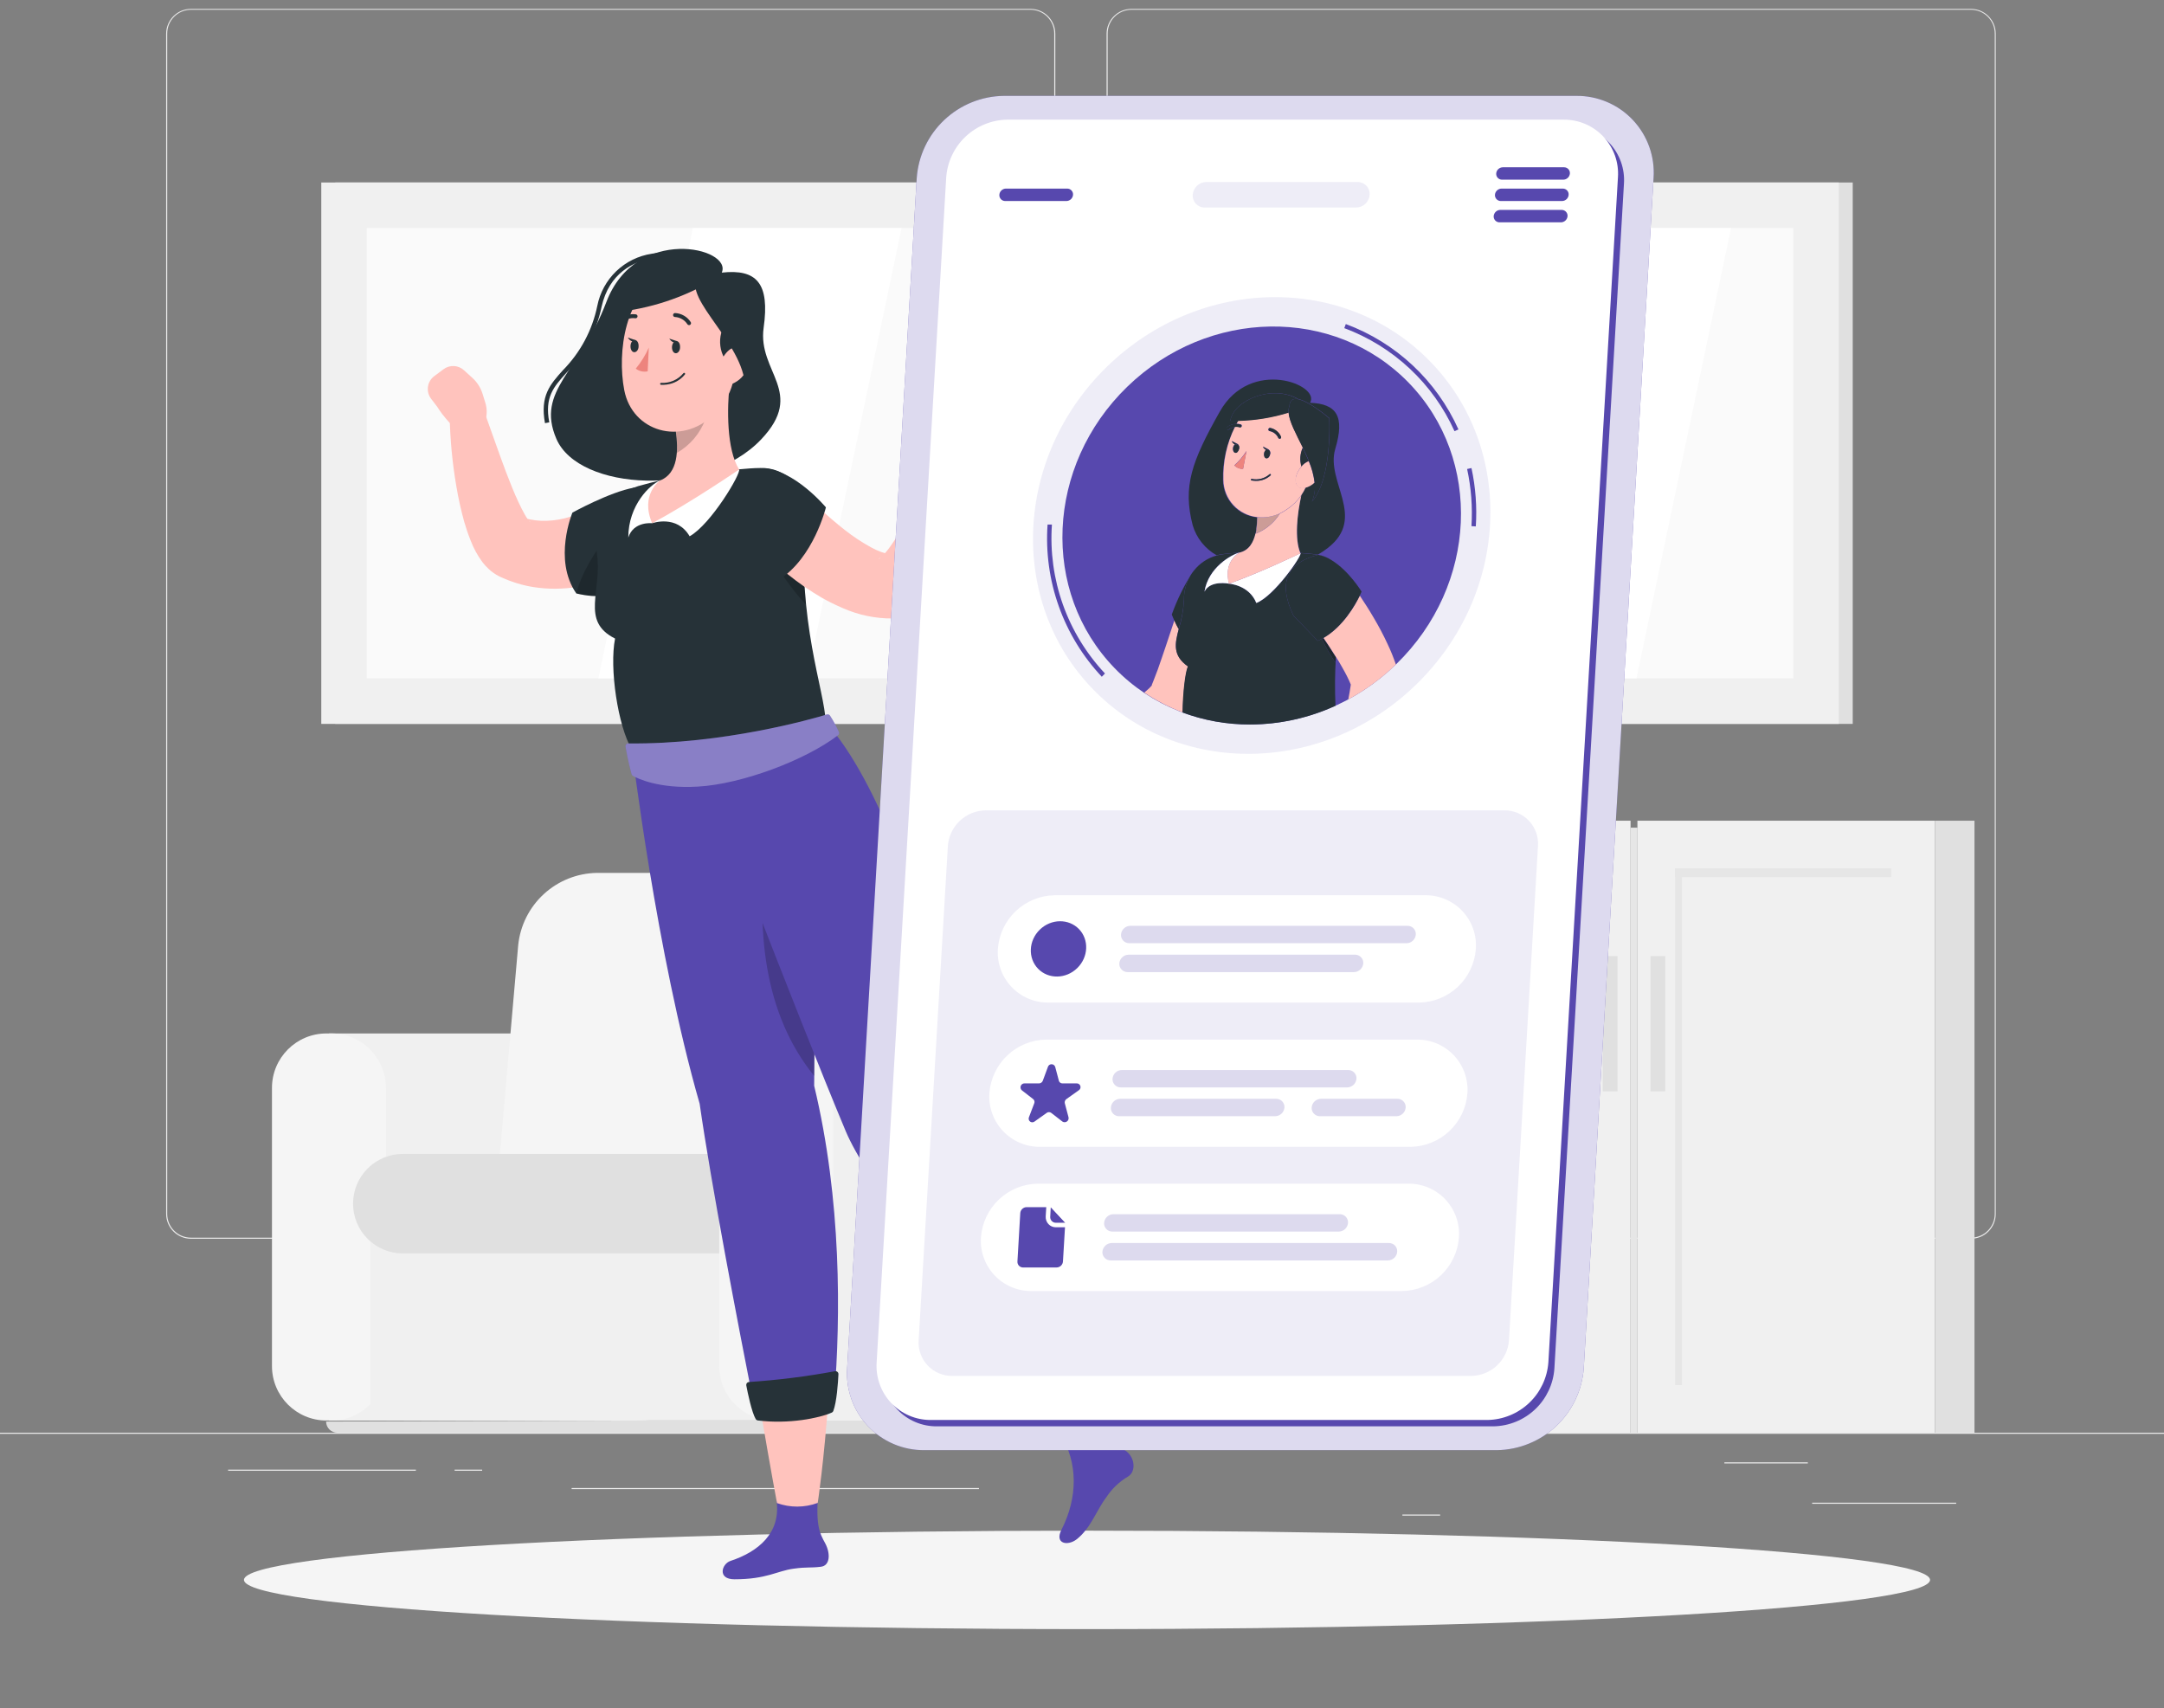 <svg width="280" height="221" viewBox="0 0 280 221" fill="none" xmlns="http://www.w3.org/2000/svg">
<rect x="0" y="0" width="280" height="221" fill="#808080" stroke="none"/>
<g clip-path="url(#clip0_1298_1013)">
<path d="M281.296 185.361H0V185.502H281.296V185.361Z" fill="#EBEBEB"/>
<path d="M253.11 194.414H234.477V194.555H253.11V194.414Z" fill="#EBEBEB"/>
<path d="M186.342 195.945H181.453V196.085H186.342V195.945Z" fill="#EBEBEB"/>
<path d="M233.915 189.193H223.119V189.334H233.915V189.193Z" fill="#EBEBEB"/>
<path d="M53.812 190.138H29.514V190.279H53.812V190.138Z" fill="#EBEBEB"/>
<path d="M62.386 190.138H58.825V190.279H62.386V190.138Z" fill="#EBEBEB"/>
<path d="M126.668 192.513H73.964V192.653H126.668V192.513Z" fill="#EBEBEB"/>
<path d="M133.334 160.267H24.703C23.852 160.266 23.037 159.927 22.436 159.324C21.834 158.722 21.497 157.906 21.497 157.055V4.335C21.504 3.489 21.845 2.68 22.445 2.083C23.046 1.487 23.857 1.152 24.703 1.15H133.334C134.186 1.15 135.004 1.489 135.606 2.091C136.208 2.694 136.547 3.511 136.547 4.363V157.055C136.547 157.907 136.208 158.724 135.606 159.326C135.004 159.929 134.186 160.267 133.334 160.267ZM24.703 1.263C23.89 1.264 23.11 1.589 22.535 2.165C21.96 2.741 21.637 3.521 21.637 4.335V157.055C21.637 157.868 21.96 158.649 22.535 159.225C23.11 159.801 23.89 160.125 24.703 160.127H133.334C134.149 160.125 134.929 159.801 135.505 159.225C136.081 158.649 136.405 157.869 136.406 157.055V4.335C136.405 3.521 136.081 2.74 135.505 2.164C134.929 1.589 134.149 1.264 133.334 1.263H24.703Z" fill="#EBEBEB"/>
<path d="M255.029 160.267H146.392C145.541 160.266 144.724 159.927 144.122 159.325C143.52 158.722 143.181 157.906 143.18 157.055V4.335C143.189 3.488 143.531 2.679 144.132 2.083C144.734 1.487 145.546 1.152 146.392 1.15H255.029C255.874 1.153 256.684 1.489 257.283 2.085C257.882 2.681 258.223 3.49 258.23 4.335V157.055C258.23 157.905 257.893 158.72 257.293 159.322C256.693 159.924 255.879 160.264 255.029 160.267ZM146.392 1.263C145.578 1.264 144.798 1.589 144.222 2.164C143.646 2.74 143.322 3.521 143.32 4.335V157.055C143.322 157.869 143.646 158.649 144.222 159.225C144.798 159.801 145.578 160.125 146.392 160.127H255.029C255.843 160.125 256.623 159.801 257.199 159.225C257.775 158.649 258.099 157.869 258.101 157.055V4.335C258.099 3.521 257.775 2.74 257.199 2.164C256.623 1.589 255.843 1.264 255.029 1.263H146.392Z" fill="#EBEBEB"/>
<path d="M42.566 133.705H82.622C83.547 133.705 84.463 133.887 85.318 134.241C86.172 134.595 86.949 135.114 87.603 135.768C88.257 136.422 88.776 137.199 89.13 138.053C89.484 138.908 89.666 139.824 89.666 140.749V176.758C89.666 178.627 88.924 180.418 87.603 181.74C86.282 183.061 84.49 183.803 82.622 183.803H42.566V133.727V133.705Z" fill="#F0F0F0"/>
<path d="M42.898 133.705H42.234C38.344 133.705 35.19 136.858 35.19 140.749V176.736C35.19 180.626 38.344 183.78 42.234 183.78H42.898C46.788 183.78 49.941 180.626 49.941 176.736V140.749C49.941 136.858 46.788 133.705 42.898 133.705Z" fill="#F5F5F5"/>
<path d="M47.927 183.78H100.209V152.176H47.927L47.927 183.78Z" fill="#F0F0F0"/>
<path d="M43.635 185.361H137.863C138.246 185.36 138.612 185.207 138.882 184.936C139.152 184.665 139.304 184.298 139.304 183.915V183.78H82.645L42.194 183.915C42.194 184.298 42.346 184.665 42.616 184.936C42.886 185.207 43.252 185.36 43.635 185.361Z" fill="#E0E0E0"/>
<path d="M84.906 112.932H133.548C134.806 112.908 136.055 113.153 137.211 113.65C138.367 114.148 139.404 114.886 140.252 115.815C141.1 116.745 141.74 117.845 142.13 119.042C142.519 120.239 142.649 121.505 142.51 122.756L139.304 159.328H71.016L74.217 122.756C74.489 120.094 75.727 117.624 77.697 115.814C79.667 114.004 82.232 112.978 84.906 112.932Z" fill="#E0E0E0"/>
<path d="M77.221 112.932H126.814C128.011 112.912 129.198 113.147 130.297 113.621C131.396 114.095 132.382 114.798 133.188 115.683C133.995 116.567 134.604 117.613 134.976 118.751C135.347 119.889 135.472 121.093 135.343 122.283L132.097 159.322H63.804L67.05 122.283C67.308 119.75 68.486 117.399 70.36 115.676C72.235 113.953 74.676 112.976 77.221 112.932Z" fill="#F5F5F5"/>
<path d="M52.119 149.29H93.531C94.707 149.29 95.834 149.757 96.666 150.589C97.497 151.42 97.964 152.548 97.964 153.724V157.724C97.965 158.307 97.851 158.884 97.628 159.423C97.406 159.961 97.079 160.451 96.668 160.863C96.256 161.275 95.767 161.602 95.229 161.825C94.691 162.049 94.114 162.163 93.531 162.163H52.119C50.412 162.163 48.775 161.485 47.568 160.278C46.361 159.071 45.682 157.434 45.682 155.727C45.682 154.02 46.361 152.382 47.568 151.175C48.775 149.968 50.412 149.29 52.119 149.29Z" fill="#E0E0E0"/>
<path d="M100.44 133.705H140.496C142.364 133.705 144.156 134.447 145.477 135.768C146.798 137.089 147.54 138.881 147.54 140.749V176.758C147.54 178.627 146.798 180.418 145.477 181.74C144.156 183.061 142.364 183.803 140.496 183.803H100.44V133.727V133.705Z" fill="#F0F0F0"/>
<path d="M100.772 133.705H100.108C96.218 133.705 93.064 136.858 93.064 140.749V176.736C93.064 180.626 96.218 183.78 100.108 183.78H100.772C104.662 183.78 107.815 180.626 107.815 176.736V140.749C107.815 136.858 104.662 133.705 100.772 133.705Z" fill="#F5F5F5"/>
<path d="M210.978 106.18H172.468V185.361H210.978V106.18Z" fill="#F0F0F0"/>
<path d="M178.229 179.195V112.346H177.34V179.195H178.229Z" fill="#E6E6E6"/>
<path d="M205.301 112.346H177.34V113.472H205.301V112.346Z" fill="#E6E6E6"/>
<path d="M250.376 106.18H211.867V185.361H250.376V106.18Z" fill="#F0F0F0"/>
<path d="M250.382 185.361H255.479V106.18H250.382V185.361Z" fill="#E0E0E0"/>
<path d="M217.628 179.195V112.346H216.739V179.195H217.628Z" fill="#E6E6E6"/>
<path d="M211.872 185.361V107.08H210.983V185.361H211.872Z" fill="#E6E6E6"/>
<path d="M244.7 112.346H216.739V113.472H244.7V112.346Z" fill="#E6E6E6"/>
<path d="M209.29 123.695H207.377V141.193H209.29V123.695Z" fill="#E0E0E0"/>
<path d="M215.467 123.695H213.555V141.193H215.467V123.695Z" fill="#E0E0E0"/>
<path d="M239.726 23.611H43.37V93.655H239.726V23.611Z" fill="#E0E0E0"/>
<path d="M237.926 23.611H41.57V93.655H237.926V23.611Z" fill="#F0F0F0"/>
<path d="M232.036 87.764V29.502L47.46 29.502V87.764L232.036 87.764Z" fill="#FAFAFA"/>
<path d="M77.424 87.764L89.655 29.502H116.654L104.423 87.764H77.424Z" fill="white"/>
<path d="M115.815 87.764L128.046 29.502H141.548L129.312 87.764H115.815Z" fill="white"/>
<path d="M198.246 87.764L210.477 29.502H223.979L211.743 87.764H198.246Z" fill="white"/>
<path d="M140.648 210.771C200.892 210.771 249.729 207.919 249.729 204.401C249.729 200.884 200.892 198.032 140.648 198.032C80.404 198.032 31.567 200.884 31.567 204.401C31.567 207.919 80.404 210.771 140.648 210.771Z" fill="#F5F5F5"/>
<path d="M93.39 35.269C94.808 32.023 82.251 29.08 78.454 39.084C75.01 48.16 69.294 50.478 71.984 56.763C74.892 63.565 91.348 64.381 98.493 56.841C104.288 50.725 97.998 48.148 98.808 42.398C99.618 36.648 97.919 34.774 93.39 35.269Z" fill="#263238"/>
<path d="M70.515 54.748C69.863 51.203 71.179 49.741 72.844 47.889C75.095 45.606 76.636 42.72 77.283 39.579C77.619 37.864 78.476 36.295 79.738 35.086C81 33.877 82.605 33.089 84.333 32.827C88.046 32.141 91.978 33.356 93.019 34.898C93.185 35.115 93.279 35.378 93.289 35.651C93.299 35.925 93.225 36.194 93.075 36.423L92.603 36.119C92.694 35.983 92.738 35.821 92.729 35.657C92.72 35.494 92.658 35.338 92.552 35.213C91.629 33.84 87.883 32.743 84.439 33.384C81.981 33.84 78.814 35.303 77.835 39.703C77.168 42.937 75.579 45.91 73.261 48.261C71.641 50.061 70.448 51.367 71.072 54.641L70.515 54.748Z" fill="#263238"/>
<path d="M62.78 52.053L62.431 50.928C62.19 50.163 61.754 49.475 61.165 48.93L60.04 47.906C59.684 47.577 59.224 47.383 58.74 47.357C58.256 47.332 57.779 47.476 57.39 47.766L56.186 48.666C55.966 48.831 55.781 49.037 55.641 49.274C55.502 49.51 55.41 49.772 55.373 50.044C55.335 50.316 55.352 50.593 55.422 50.859C55.492 51.125 55.614 51.374 55.781 51.592L56.557 52.605C56.557 52.605 58.38 55.688 61.019 56.757L61.626 56.239C62.208 55.731 62.627 55.064 62.832 54.319C63.037 53.575 63.019 52.787 62.78 52.053Z" fill="#FFC3BD"/>
<path d="M84.648 71.588L84.288 71.864L83.995 72.078L83.433 72.472C83.055 72.719 82.673 72.95 82.307 73.175C81.542 73.615 80.753 74.013 79.944 74.368C78.282 75.101 76.533 75.623 74.74 75.921C72.847 76.239 70.915 76.25 69.019 75.954C68.048 75.802 67.095 75.555 66.172 75.217C65.942 75.144 65.711 75.049 65.486 74.953L65.148 74.812L64.979 74.739L64.794 74.66L64.558 74.548C64.067 74.296 63.614 73.976 63.213 73.597C62.925 73.329 62.659 73.037 62.42 72.725C61.783 71.862 61.268 70.915 60.889 69.912C60.552 69.079 60.293 68.28 60.062 67.498C59.643 65.984 59.303 64.45 59.044 62.901C58.53 59.907 58.242 56.879 58.183 53.842C58.114 53.274 58.263 52.7 58.602 52.238C58.941 51.776 59.443 51.461 60.005 51.356C60.569 51.251 61.15 51.365 61.632 51.675C62.114 51.984 62.46 52.465 62.6 53.021V53.083C63.579 55.778 64.518 58.54 65.508 61.162C66.02 62.468 66.515 63.767 67.078 64.949C67.348 65.54 67.641 66.102 67.916 66.592C68.104 66.951 68.345 67.279 68.631 67.565C68.631 67.565 68.631 67.565 68.591 67.487C68.462 67.352 68.309 67.242 68.141 67.16L68.034 67.104C68.001 67.104 67.933 67.064 67.972 67.076H68.062L68.237 67.121C68.353 67.157 68.471 67.185 68.591 67.205C69.066 67.3 69.548 67.358 70.031 67.38C71.044 67.411 72.057 67.305 73.041 67.064C74.122 66.792 75.173 66.415 76.181 65.939C76.704 65.703 77.222 65.427 77.728 65.151C77.981 65.011 78.228 64.859 78.465 64.713L79.027 64.353L79.466 64.077C80.455 63.448 81.648 63.227 82.796 63.46C83.944 63.693 84.957 64.362 85.623 65.326C86.288 66.29 86.555 67.475 86.365 68.631C86.176 69.787 85.546 70.825 84.608 71.526L84.648 71.588Z" fill="#FFC3BD"/>
<path d="M94.516 201.948C98.077 200.772 101.075 198.364 100.473 194.139C100.209 192.327 106.021 191.618 106.021 191.618C105.362 197.374 106.082 198.37 106.774 199.669C107.466 200.969 107.427 202.561 106.212 202.702C104.772 202.877 104.451 202.702 102.662 202.955C100.569 203.231 99.213 204.323 95.033 204.323C92.777 204.323 93.39 202.319 94.516 201.948Z" fill="#5748AE"/>
<path d="M105.345 140.468C105.756 111.638 103.095 95.923 103.095 95.923L81.767 96.986C81.767 96.986 84.923 123.363 90.527 142.791C92.023 153.217 95.393 170.851 97.728 182.694C101.192 182.398 104.617 181.749 107.95 180.759C108.766 170.356 108.912 155.316 105.345 140.468Z" fill="#5748AE"/>
<path d="M105.807 194.442C105.807 194.442 106.639 188.996 107.202 180.759C104.372 181.744 101.435 182.394 98.454 182.694C99.669 189.885 100.535 194.465 100.535 194.465C102.24 195.078 104.107 195.07 105.807 194.442Z" fill="#FFC3BD"/>
<path d="M96.563 179.245C96.749 180.236 97.267 182.717 97.778 183.589C97.808 183.639 97.849 183.682 97.898 183.714C97.946 183.747 98.002 183.767 98.06 183.775C102.037 184.275 106.009 183.476 107.624 182.756C107.669 182.738 107.71 182.711 107.744 182.676C107.778 182.641 107.804 182.599 107.821 182.554C108.271 181.361 108.434 178.851 108.485 177.794C108.487 177.736 108.477 177.679 108.455 177.627C108.432 177.574 108.398 177.527 108.354 177.49C108.311 177.452 108.26 177.425 108.204 177.411C108.149 177.396 108.091 177.394 108.035 177.405C104.348 178.089 100.625 178.555 96.884 178.801C96.833 178.807 96.783 178.823 96.739 178.849C96.694 178.876 96.656 178.911 96.626 178.952C96.596 178.994 96.574 179.042 96.564 179.092C96.553 179.143 96.553 179.195 96.563 179.245Z" fill="#263238"/>
<path d="M82.049 63.087C78.887 63.649 74.065 66.322 74.065 66.322C74.065 66.322 71.528 72.398 74.566 76.776C77.559 77.485 79.067 76.905 79.067 76.905L82.049 63.087Z" fill="#263238"/>
<path opacity="0.2" d="M74.566 76.776C77.559 77.485 79.067 76.905 79.067 76.905L78.96 68.707C76.929 71.442 75.236 74.154 74.566 76.776Z" fill="black"/>
<path opacity="0.2" d="M105.233 123.459C102.848 117.624 100.282 112.819 99.298 108.43C97.61 120.364 98.938 131.341 105.357 139.207C105.43 133.401 105.368 128.146 105.233 123.459Z" fill="black"/>
<path d="M137.835 169.213L129.323 175.267C122.375 166.214 111.956 152.384 109.435 146.364C103.033 131.088 90.161 97.414 90.161 97.414L106.87 93.531C106.87 93.531 117.413 103.322 124.215 140.265C129.908 148.356 134.701 160.262 137.835 169.213Z" fill="#5748AE"/>
<path d="M137.346 197.908C139.467 193.762 139.495 189.193 137.205 185.592C136.221 184.05 141.222 181.006 141.222 181.006C142.988 186.526 144.429 186.847 145.655 187.702C146.882 188.557 147.005 190.397 145.97 191.021C144.841 191.686 143.878 192.6 143.157 193.694C141.875 195.382 141.154 197.7 139.315 199.146C138.139 200.063 136.412 199.726 137.346 197.908Z" fill="#5748AE"/>
<path d="M142.15 183.538C142.15 183.538 140.682 178.373 137.801 170.637C135.626 172.697 133.219 174.499 130.628 176.004C134.696 182.058 137.672 186.408 137.672 186.408C139.401 185.884 140.951 184.89 142.15 183.538Z" fill="#FFC3BD"/>
<path d="M127.483 173.641C128.046 174.463 129.554 176.516 130.381 177.096C130.429 177.13 130.485 177.153 130.543 177.163C130.602 177.172 130.662 177.169 130.718 177.152C134.544 175.971 137.835 173.602 139.039 172.268C139.073 172.233 139.098 172.19 139.114 172.143C139.13 172.097 139.135 172.047 139.129 171.998C139.05 170.732 138.161 168.375 137.773 167.39C137.752 167.338 137.719 167.291 137.678 167.253C137.636 167.215 137.586 167.187 137.532 167.171C137.478 167.155 137.422 167.151 137.366 167.16C137.31 167.169 137.257 167.19 137.211 167.222C134.141 169.364 130.947 171.323 127.647 173.09C127.597 173.112 127.552 173.145 127.516 173.186C127.48 173.227 127.453 173.275 127.437 173.328C127.422 173.38 127.418 173.436 127.426 173.49C127.434 173.544 127.454 173.596 127.483 173.641Z" fill="#263238"/>
<path d="M77.221 71.481C77.987 76.461 75.022 80.321 79.584 82.616C78.825 86.403 79.95 93.965 81.756 96.964C84.293 98.342 96.704 96.305 106.848 93.526C106.701 89.194 103.14 80.669 104.13 66.48C104.184 65.703 104.073 64.924 103.806 64.194C103.539 63.463 103.122 62.796 102.581 62.237C102.04 61.678 101.387 61.239 100.666 60.948C99.944 60.657 99.169 60.521 98.392 60.549C97.514 60.549 96.58 60.634 95.635 60.718C92.312 60.931 89.009 61.383 85.75 62.068C84.698 62.316 83.612 62.597 82.583 62.89C80.793 63.418 79.259 64.584 78.271 66.168C77.283 67.751 76.91 69.641 77.221 71.481Z" fill="#263238"/>
<path d="M84.389 67.695C84.389 67.695 87.568 66.536 89.233 69.383C92.006 67.824 95.905 61.236 95.629 60.735C90.988 62.012 84.389 67.695 84.389 67.695Z" fill="white"/>
<path d="M84.389 67.695C84.389 67.695 81.975 67.408 81.295 69.546C81.295 65.326 84.141 62.67 85.385 62.175C84.951 63.278 84.389 67.695 84.389 67.695Z" fill="white"/>
<path d="M94.414 49.566C94.06 52.858 94.004 58.147 95.635 60.74C95.635 60.74 89.447 64.977 84.383 67.695C82.791 64.009 85.379 62.175 85.379 62.175C87.793 61.252 87.77 58.163 87.444 55.8L94.414 49.566Z" fill="#FFC3BD"/>
<path opacity="0.2" d="M87.455 55.8L91.393 52.256C91.525 52.917 91.483 53.602 91.269 54.242C90.587 56.086 89.276 57.63 87.567 58.602C87.629 57.667 87.592 56.728 87.455 55.8Z" fill="black"/>
<path d="M95.686 43.45C95.123 48.795 95.039 51.063 92.282 53.707C88.13 57.685 81.812 55.862 80.772 50.472C79.832 45.617 80.862 37.694 86.082 35.765C91.303 33.835 96.203 38.111 95.686 43.45Z" fill="#FFC3BD"/>
<path d="M94.516 47.361C93.691 46.571 93.208 45.489 93.173 44.347C93.137 43.206 93.55 42.096 94.324 41.256C95.731 39.833 97.7 42.781 97.7 42.781L94.516 47.361Z" fill="#263238"/>
<path d="M87.995 44.93C87.995 45.369 87.731 45.712 87.432 45.701C87.134 45.69 86.932 45.324 86.949 44.891C86.966 44.458 87.213 44.109 87.511 44.12C87.809 44.131 88.012 44.474 87.995 44.93Z" fill="#263238"/>
<path d="M82.628 44.8C82.628 45.234 82.369 45.577 82.065 45.566C81.762 45.554 81.565 45.194 81.582 44.755C81.599 44.317 81.84 43.979 82.144 43.99C82.448 44.002 82.645 44.362 82.628 44.8Z" fill="#263238"/>
<path d="M82.268 44.019L81.233 43.675C81.233 43.675 81.739 44.514 82.268 44.019Z" fill="#263238"/>
<path d="M83.95 44.969C83.515 45.95 82.947 46.867 82.262 47.693C82.478 47.859 82.728 47.977 82.995 48.037C83.261 48.097 83.537 48.099 83.804 48.041L83.95 44.969Z" fill="#ED847E"/>
<path d="M86.274 49.752C86.03 49.786 85.783 49.798 85.537 49.786C85.503 49.784 85.472 49.77 85.449 49.746C85.426 49.722 85.413 49.69 85.413 49.656C85.414 49.639 85.418 49.623 85.425 49.607C85.432 49.592 85.442 49.578 85.455 49.566C85.467 49.555 85.482 49.546 85.498 49.54C85.514 49.534 85.531 49.532 85.548 49.532C86.09 49.565 86.631 49.47 87.13 49.255C87.628 49.04 88.069 48.711 88.417 48.295C88.426 48.281 88.438 48.269 88.452 48.26C88.465 48.25 88.481 48.244 88.497 48.241C88.513 48.238 88.53 48.238 88.546 48.241C88.562 48.245 88.578 48.251 88.591 48.261C88.606 48.27 88.618 48.283 88.627 48.297C88.636 48.311 88.643 48.327 88.646 48.344C88.649 48.361 88.649 48.378 88.645 48.394C88.642 48.411 88.635 48.427 88.625 48.441C88.042 49.167 87.198 49.638 86.274 49.752Z" fill="#263238"/>
<path d="M96.575 47.929C96.366 48.371 96.065 48.763 95.693 49.08C95.32 49.396 94.884 49.629 94.414 49.763C93.216 50.062 92.659 48.745 93.03 47.428C93.362 46.241 94.392 44.66 95.573 44.947C96.755 45.234 97.154 46.776 96.575 47.929Z" fill="#FFC3BD"/>
<path d="M92.918 35.849C89.13 38.212 84.878 39.73 80.451 40.3C80.451 36.457 87.967 32.141 92.918 35.849Z" fill="#263238"/>
<path d="M90.015 36.316C89.143 39.692 97.891 45.881 96.203 51.834C99.061 47.383 97.002 37.368 97.002 37.368C97.002 37.368 89.632 32.704 90.015 36.316Z" fill="#263238"/>
<path d="M89.115 42.06C89.081 42.056 89.048 42.044 89.019 42.025C88.99 42.007 88.965 41.982 88.946 41.954C88.772 41.682 88.537 41.456 88.259 41.293C87.982 41.129 87.67 41.034 87.348 41.014C87.315 41.016 87.281 41.01 87.25 40.998C87.219 40.987 87.19 40.969 87.166 40.946C87.142 40.922 87.122 40.895 87.109 40.864C87.096 40.833 87.089 40.8 87.089 40.766C87.088 40.732 87.093 40.698 87.105 40.666C87.117 40.634 87.136 40.605 87.159 40.58C87.183 40.555 87.212 40.536 87.243 40.522C87.274 40.509 87.308 40.502 87.343 40.502C87.749 40.52 88.145 40.635 88.497 40.837C88.85 41.04 89.148 41.324 89.368 41.667C89.387 41.694 89.4 41.725 89.407 41.758C89.414 41.791 89.415 41.825 89.408 41.858C89.402 41.891 89.389 41.922 89.371 41.95C89.352 41.978 89.328 42.002 89.3 42.021C89.273 42.04 89.243 42.053 89.211 42.059C89.18 42.066 89.147 42.066 89.115 42.06Z" fill="#263238"/>
<path d="M80.254 41.875C80.188 41.87 80.126 41.842 80.079 41.796C80.056 41.773 80.037 41.745 80.024 41.714C80.011 41.683 80.004 41.65 80.004 41.616C80.004 41.583 80.011 41.549 80.024 41.519C80.037 41.488 80.056 41.46 80.079 41.436C80.36 41.141 80.707 40.918 81.092 40.785C81.477 40.651 81.888 40.612 82.29 40.671C82.356 40.686 82.414 40.726 82.451 40.783C82.488 40.839 82.501 40.908 82.487 40.975C82.481 41.008 82.468 41.039 82.448 41.067C82.43 41.095 82.405 41.119 82.377 41.137C82.349 41.155 82.317 41.168 82.284 41.174C82.251 41.18 82.216 41.179 82.183 41.172C81.864 41.131 81.54 41.166 81.237 41.275C80.933 41.383 80.66 41.562 80.439 41.796C80.39 41.846 80.324 41.874 80.254 41.875Z" fill="#263238"/>
<path d="M87.635 44.148L86.6 43.81C86.6 43.81 87.101 44.649 87.635 44.148Z" fill="#263238"/>
<path opacity="0.2" d="M103.995 69.231C103.894 72.235 103.994 75.242 104.293 78.233C101.48 75.262 97.947 69.653 97.717 66.84L103.995 69.231Z" fill="black"/>
<path d="M122.364 58.664L122.977 55.091L128.53 57.235C128.53 57.235 127.242 60.56 124.873 62.029L124.215 61.612C123.699 61.298 123.263 60.868 122.942 60.357C122.62 59.845 122.423 59.266 122.364 58.664Z" fill="#FFC3BD"/>
<path d="M126.443 53.1L128.271 54.096C128.67 54.312 128.968 54.678 129.099 55.114C129.229 55.549 129.183 56.018 128.969 56.419L128.535 57.235L122.983 55.092L124.305 53.51C124.56 53.207 124.912 53.001 125.301 52.926C125.69 52.851 126.093 52.912 126.443 53.1Z" fill="#FFC3BD"/>
<path d="M103.005 62.743L103.714 63.475L104.485 64.257C105.008 64.769 105.531 65.292 106.071 65.787C107.14 66.794 108.243 67.728 109.351 68.601C110.397 69.42 111.507 70.154 112.67 70.795C113.56 71.296 114.529 71.642 115.534 71.819L114.021 72.1C113.649 72.28 113.672 72.359 113.751 72.297C113.902 72.195 114.042 72.076 114.167 71.943C114.579 71.514 114.955 71.053 115.292 70.564C116.057 69.478 116.834 68.246 117.542 66.969C118.251 65.692 119.005 64.381 119.731 63.03L121.897 59.024V58.991C122.151 58.513 122.566 58.142 123.069 57.943C123.572 57.743 124.129 57.729 124.641 57.903C125.153 58.077 125.586 58.427 125.864 58.891C126.141 59.355 126.245 59.903 126.156 60.437C125.897 62.057 125.543 63.587 125.149 65.146C124.755 66.704 124.333 68.246 123.77 69.793C123.219 71.389 122.565 72.947 121.813 74.458C121.376 75.308 120.882 76.128 120.333 76.911C119.987 77.394 119.599 77.846 119.174 78.261C118.545 78.889 117.802 79.391 116.985 79.741C116.585 79.912 116.155 80.005 115.72 80.017H115.472C113.249 80.03 111.049 79.567 109.019 78.661C108.123 78.278 107.248 77.848 106.397 77.372C105.584 76.892 104.798 76.395 104.04 75.881C102.568 74.85 101.166 73.722 99.843 72.505C99.196 71.909 98.555 71.307 97.942 70.671C97.638 70.356 97.329 70.041 97.03 69.709C96.732 69.377 96.468 69.073 96.102 68.651C95.293 67.756 94.873 66.576 94.935 65.371C94.996 64.166 95.533 63.035 96.428 62.226C97.324 61.417 98.503 60.997 99.708 61.058C100.913 61.119 102.044 61.657 102.853 62.552L103.005 62.743Z" fill="#FFC3BD"/>
<path d="M98.639 60.577C102.763 60.701 106.864 65.641 106.864 65.641C106.864 65.641 105.278 72.196 100.76 75.02C98.217 73.04 96.063 71.453 96.063 71.453C92.468 66.181 93.666 62.681 98.639 60.577Z" fill="#263238"/>
<path d="M80.935 96.598C81.238 98.359 81.604 99.743 81.722 100.165C81.734 100.21 81.754 100.252 81.782 100.289C81.81 100.326 81.845 100.356 81.885 100.379C82.487 100.711 85.233 102.067 90.274 101.769C95.9 101.465 104.153 98.393 108.434 95.124C108.497 95.076 108.541 95.008 108.562 94.932C108.582 94.856 108.577 94.775 108.547 94.702C108.216 93.969 107.83 93.261 107.393 92.586C107.351 92.522 107.288 92.472 107.215 92.446C107.142 92.42 107.063 92.418 106.988 92.44C105.143 93.003 93.525 96.328 81.289 96.182C81.237 96.182 81.186 96.193 81.139 96.215C81.092 96.237 81.05 96.269 81.016 96.308C80.982 96.348 80.958 96.394 80.944 96.444C80.93 96.494 80.927 96.547 80.935 96.598Z" fill="#5748AE"/>
<path opacity="0.3" d="M80.935 96.598C81.238 98.359 81.604 99.743 81.722 100.165C81.734 100.21 81.754 100.252 81.782 100.289C81.81 100.326 81.845 100.356 81.885 100.379C82.487 100.711 85.233 102.067 90.274 101.769C95.9 101.465 104.153 98.393 108.434 95.124C108.497 95.076 108.541 95.008 108.562 94.932C108.582 94.856 108.577 94.775 108.547 94.702C108.216 93.969 107.83 93.261 107.393 92.586C107.351 92.522 107.288 92.472 107.215 92.446C107.142 92.42 107.063 92.418 106.988 92.44C105.143 93.003 93.525 96.328 81.289 96.182C81.237 96.182 81.186 96.193 81.139 96.215C81.092 96.237 81.05 96.269 81.016 96.308C80.982 96.348 80.958 96.394 80.944 96.444C80.93 96.494 80.927 96.547 80.935 96.598Z" fill="white"/>
<path d="M193.684 187.618H119.613C118.243 187.63 116.885 187.359 115.625 186.822C114.365 186.284 113.229 185.491 112.29 184.494C111.351 183.496 110.629 182.315 110.169 181.024C109.708 179.734 109.52 178.362 109.615 176.995L118.617 23.026C118.822 20.168 120.092 17.491 122.175 15.525C124.259 13.558 127.004 12.444 129.869 12.403H203.957C205.327 12.391 206.684 12.662 207.945 13.2C209.205 13.737 210.34 14.53 211.279 15.527C212.218 16.525 212.94 17.707 213.401 18.997C213.861 20.288 214.049 21.659 213.954 23.026L204.924 176.995C204.719 179.851 203.451 182.526 201.37 184.493C199.289 186.459 196.546 187.574 193.684 187.618Z" fill="#5748AE"/>
<path opacity="0.8" d="M193.684 187.618H119.613C118.243 187.63 116.885 187.359 115.625 186.822C114.365 186.284 113.229 185.491 112.29 184.494C111.351 183.496 110.629 182.315 110.169 181.024C109.708 179.734 109.52 178.362 109.615 176.995L118.617 23.026C118.822 20.168 120.092 17.491 122.175 15.525C124.259 13.558 127.004 12.444 129.869 12.403H203.957C205.327 12.391 206.684 12.662 207.945 13.2C209.205 13.737 210.34 14.53 211.279 15.527C212.218 16.525 212.94 17.707 213.401 18.997C213.861 20.288 214.049 21.659 213.954 23.026L204.924 176.995C204.719 179.851 203.451 182.526 201.37 184.493C199.289 186.459 196.546 187.574 193.684 187.618Z" fill="white"/>
<path d="M193.245 184.534H121.233C120.271 184.544 119.316 184.354 118.431 183.976C117.545 183.599 116.747 183.042 116.087 182.341C115.427 181.641 114.92 180.811 114.596 179.904C114.272 178.998 114.139 178.034 114.206 177.074L123.208 23.774C123.352 21.771 124.24 19.895 125.698 18.513C127.155 17.132 129.076 16.345 131.084 16.308H203.096C204.059 16.3 205.013 16.49 205.898 16.868C206.784 17.246 207.582 17.803 208.242 18.505C208.902 19.206 209.409 20.036 209.733 20.943C210.057 21.85 210.189 22.814 210.123 23.774L201.121 177.074C200.977 179.076 200.089 180.952 198.631 182.333C197.173 183.713 195.252 184.499 193.245 184.534Z" fill="#5748AE"/>
<path d="M192.469 183.713H120.457C119.494 183.722 118.54 183.531 117.654 183.153C116.769 182.775 115.971 182.218 115.311 181.516C114.651 180.815 114.143 179.985 113.819 179.078C113.496 178.171 113.363 177.207 113.43 176.247L122.431 22.948C122.576 20.945 123.464 19.068 124.921 17.686C126.379 16.305 128.3 15.518 130.308 15.481H202.32C203.282 15.473 204.237 15.663 205.122 16.041C206.008 16.419 206.805 16.977 207.465 17.678C208.125 18.379 208.633 19.209 208.957 20.116C209.28 21.023 209.413 21.987 209.346 22.948L200.345 176.247C200.201 178.25 199.312 180.126 197.855 181.508C196.398 182.89 194.476 183.676 192.469 183.713Z" fill="white"/>
<path opacity="0.1" d="M190.364 178.013H123.208C122.613 178.019 122.023 177.901 121.476 177.667C120.929 177.434 120.435 177.089 120.028 176.656C119.62 176.223 119.306 175.71 119.106 175.15C118.906 174.589 118.823 173.993 118.865 173.4L122.645 109.455C122.734 108.214 123.285 107.051 124.189 106.197C125.093 105.343 126.285 104.859 127.528 104.841H194.657C195.252 104.836 195.842 104.954 196.389 105.187C196.936 105.421 197.429 105.765 197.837 106.198C198.245 106.631 198.559 107.144 198.759 107.705C198.959 108.265 199.041 108.861 199 109.455L195.248 173.4C195.159 174.64 194.608 175.803 193.704 176.657C192.8 177.511 191.608 177.995 190.364 178.013Z" fill="#5748AE"/>
<path opacity="0.1" d="M175.45 26.852H155.878C155.665 26.854 155.454 26.812 155.258 26.729C155.063 26.646 154.886 26.523 154.74 26.368C154.595 26.213 154.482 26.03 154.411 25.829C154.339 25.629 154.31 25.416 154.325 25.204C154.356 24.759 154.553 24.342 154.877 24.035C155.201 23.729 155.628 23.555 156.074 23.549H175.641C175.856 23.544 176.07 23.584 176.269 23.666C176.468 23.749 176.647 23.872 176.796 24.027C176.944 24.183 177.058 24.369 177.131 24.571C177.203 24.774 177.232 24.989 177.217 25.204C177.185 25.651 176.986 26.07 176.658 26.376C176.33 26.682 175.898 26.852 175.45 26.852Z" fill="#5748AE"/>
<path opacity="0.1" d="M183.237 88.568C195.289 76.863 196.112 58.159 185.075 46.792C174.037 35.425 155.319 35.7 143.267 47.405C131.214 59.11 130.392 77.814 141.429 89.181C152.466 100.548 171.184 100.274 183.237 88.568Z" fill="#5748AE"/>
<path d="M142.561 87.556C140.098 84.934 138.204 81.831 136.997 78.443C135.79 75.054 135.295 71.452 135.545 67.864H136.108C135.864 71.375 136.348 74.899 137.529 78.215C138.71 81.531 140.563 84.567 142.972 87.134L142.561 87.556Z" fill="#5748AE"/>
<path d="M190.955 68.106L190.393 68.072C190.546 65.593 190.357 63.105 189.83 60.679L190.393 60.555C190.931 63.033 191.12 65.575 190.955 68.106Z" fill="#5748AE"/>
<path d="M188.198 55.784C186.822 52.728 184.852 49.977 182.404 47.689C179.956 45.401 177.078 43.622 173.937 42.454L174.134 41.925C177.346 43.117 180.29 44.936 182.793 47.276C185.295 49.617 187.307 52.432 188.71 55.559L188.198 55.784Z" fill="#5748AE"/>
<path d="M180.666 85.92C191.169 75.72 191.887 59.421 182.269 49.517C172.652 39.612 156.341 39.852 145.838 50.053C135.335 60.253 134.617 76.552 144.234 86.457C153.851 96.361 170.162 96.121 180.666 85.92Z" fill="#5748AE"/>
<path d="M160.39 71.482C161.627 71.206 162.207 70.148 162.471 68.944C162.499 68.815 162.522 68.691 162.544 68.567V68.454C162.612 67.953 162.649 67.447 162.657 66.941C161.459 66.822 160.346 66.267 159.53 65.381C158.715 64.495 158.254 63.34 158.235 62.136C158.173 59.748 158.702 57.383 159.776 55.249C159.5 55.285 159.238 55.394 159.017 55.564C158.995 55.581 158.971 55.592 158.945 55.598C158.918 55.604 158.891 55.604 158.865 55.598C158.816 55.59 158.772 55.564 158.741 55.525C158.711 55.483 158.699 55.431 158.706 55.379C158.713 55.328 158.74 55.281 158.781 55.249C159.13 54.985 159.557 54.842 159.996 54.844C160.08 54.709 160.159 54.568 160.243 54.439C159.883 54.439 159.534 54.439 159.197 54.439C159.568 51.84 164.57 49.657 167.979 51.626C169.498 51.93 172.007 54.101 172.007 54.101C172.057 55.485 172.018 56.87 171.889 58.248C171.664 60.6 171.107 63.363 169.751 64.904C170.088 64.116 170.213 63.252 170.111 62.4C169.786 62.722 169.383 62.953 168.941 63.07C168.781 63.415 168.592 63.746 168.378 64.06C167.85 66.474 167.473 69.687 168.277 71.538C169.003 71.583 169.706 71.65 170.376 71.724L170.539 71.752C170.98 71.492 171.405 71.205 171.81 70.891C176.874 66.952 171.501 62.327 172.767 58.09C174.032 53.854 172.964 52.245 169.504 52.11C170.938 49.82 161.824 46.162 157.819 53.269C154.19 59.711 153.02 62.929 154.325 67.965C154.815 69.611 155.927 71.001 157.425 71.842C157.68 71.772 157.939 71.719 158.201 71.684C158.916 71.617 159.658 71.538 160.39 71.482Z" fill="#263238"/>
<path d="M152.519 81.384C152.312 81.019 152.125 80.643 151.956 80.259C151.574 81.384 151.197 82.509 150.831 83.635C150.482 84.647 150.15 85.66 149.802 86.628L149.278 87.995L149.053 88.558C148.975 88.71 149.053 88.62 149.053 88.665C148.813 88.944 148.548 89.2 148.26 89.43C148.198 89.492 148.119 89.548 148.052 89.604C149.609 90.654 151.283 91.517 153.042 92.176C153.081 89.604 153.397 86.932 153.734 86.217C151.709 84.811 152.013 83.297 152.519 81.384Z" fill="#FFC3BD"/>
<path d="M154.488 73.794L154.347 73.991C154.392 73.923 154.443 73.862 154.494 73.8L154.488 73.794Z" fill="#263238"/>
<path d="M153.188 77.564C153.18 76.325 153.555 75.114 154.263 74.098C153.184 75.795 152.297 77.606 151.619 79.499C151.619 79.499 151.72 79.797 151.934 80.264C152.102 80.649 152.29 81.024 152.496 81.39C152.897 80.151 153.13 78.864 153.188 77.564Z" fill="#263238"/>
<path d="M172.8 85.728C172.133 84.748 171.541 83.719 171.028 82.65C170.859 82.74 170.685 82.83 170.505 82.909C168.817 81.125 167.377 79.685 167.377 79.685C165.273 75.296 166.572 72.798 170.561 71.78C171.18 71.907 171.771 72.145 172.305 72.483C171.779 72.113 171.174 71.87 170.539 71.774L170.376 71.746C169.706 71.673 169.003 71.605 168.277 71.56C168.435 71.971 164.823 77.187 162.555 78.014C161.627 75.673 159.022 75.516 159.022 75.516C159.022 75.516 156.592 75.015 155.838 76.545C156.333 73.383 159.377 71.718 160.39 71.481C159.658 71.543 158.916 71.622 158.201 71.712C157.939 71.747 157.68 71.8 157.425 71.87C156.267 72.187 155.24 72.865 154.494 73.805C154.443 73.867 154.392 73.929 154.347 73.996L154.263 74.103C153.555 75.12 153.18 76.331 153.188 77.569C153.137 78.867 152.912 80.152 152.519 81.39C152.013 83.28 151.709 84.816 153.695 86.223C153.357 86.937 153.042 89.599 153.003 92.181C155.799 93.218 158.758 93.744 161.74 93.734C165.558 93.728 169.33 92.901 172.8 91.309C172.704 89.215 172.721 87.117 172.851 85.024C172.834 85.249 172.812 85.497 172.8 85.728Z" fill="#263238"/>
<path d="M159.022 75.516C159.022 75.516 161.627 75.673 162.556 78.014C164.806 77.159 168.435 71.971 168.277 71.56C168.277 71.56 163.152 74.047 159.022 75.516Z" fill="white"/>
<path d="M160.401 71.481C159.388 71.723 156.344 73.389 155.849 76.545C156.603 75.015 159.034 75.516 159.034 75.516C158.246 72.556 160.401 71.481 160.401 71.481Z" fill="white"/>
<path d="M168.378 64.083C167.889 64.792 167.271 65.403 166.556 65.883C166.255 66.1 165.934 66.288 165.599 66.446C164.862 67.629 163.763 68.543 162.465 69.051V68.955C162.201 70.159 161.622 71.206 160.384 71.493C160.384 71.493 158.229 72.573 159.006 75.533C163.141 74.064 168.26 71.594 168.26 71.594C167.473 69.715 167.849 66.496 168.378 64.083Z" fill="#FFC3BD"/>
<path d="M162.482 68.938C162.511 68.809 162.533 68.685 162.556 68.561C162.533 68.668 162.511 68.809 162.482 68.938Z" fill="#263238"/>
<path opacity="0.2" d="M162.482 68.938C162.511 68.809 162.533 68.685 162.556 68.561C162.533 68.668 162.511 68.809 162.482 68.938Z" fill="black"/>
<path d="M162.685 66.935C162.677 67.442 162.64 67.947 162.572 68.449C162.642 67.947 162.68 67.442 162.685 66.935Z" fill="#263238"/>
<path opacity="0.2" d="M162.685 66.935C162.677 67.442 162.64 67.947 162.572 68.449C162.642 67.947 162.68 67.442 162.685 66.935Z" fill="black"/>
<path d="M165.599 66.418C164.693 66.852 163.684 67.027 162.685 66.924C162.68 67.43 162.642 67.936 162.572 68.438V68.55C162.572 68.674 162.527 68.798 162.499 68.927V69.023C163.784 68.508 164.871 67.595 165.599 66.418Z" fill="#FFC3BD"/>
<path opacity="0.2" d="M165.599 66.418C164.693 66.852 163.684 67.027 162.685 66.924C162.68 67.43 162.642 67.936 162.572 68.438V68.55C162.572 68.674 162.527 68.798 162.499 68.927V69.023C163.784 68.508 164.871 67.595 165.599 66.418Z" fill="black"/>
<path d="M165.599 66.418C165.934 66.26 166.255 66.072 166.556 65.855C167.271 65.375 167.889 64.764 168.378 64.055C168.592 63.74 168.781 63.409 168.941 63.064C168.834 63.064 168.727 63.121 168.626 63.132C167.686 63.216 167.422 62.158 167.849 61.213C167.994 60.894 168.184 60.596 168.412 60.33C168.167 59.527 168.227 58.661 168.581 57.899C167.726 56.144 166.82 54.523 166.736 53.347C164.63 53.998 162.446 54.356 160.243 54.411C160.159 54.54 160.08 54.681 159.996 54.816C160.186 54.815 160.376 54.844 160.558 54.9C160.582 54.909 160.604 54.922 160.622 54.94C160.641 54.957 160.656 54.978 160.666 55.001C160.677 55.024 160.682 55.048 160.683 55.074C160.684 55.099 160.68 55.124 160.671 55.148C160.653 55.196 160.617 55.235 160.571 55.257C160.525 55.279 160.472 55.282 160.423 55.266C160.221 55.205 160.008 55.189 159.799 55.221C158.739 57.356 158.223 59.72 158.297 62.102C158.316 63.306 158.777 64.461 159.592 65.347C160.408 66.233 161.52 66.789 162.719 66.907C163.705 67.009 164.701 66.84 165.599 66.418ZM164.345 55.367C164.651 55.428 164.938 55.562 165.181 55.758C165.424 55.954 165.616 56.206 165.74 56.493C165.762 56.54 165.764 56.594 165.748 56.643C165.731 56.692 165.696 56.733 165.65 56.757C165.603 56.776 165.55 56.776 165.503 56.757C165.478 56.75 165.455 56.737 165.435 56.72C165.416 56.702 165.401 56.68 165.391 56.656C165.289 56.429 165.133 56.23 164.937 56.076C164.741 55.922 164.511 55.818 164.266 55.772C164.215 55.764 164.169 55.737 164.138 55.696C164.107 55.655 164.092 55.604 164.097 55.553C164.099 55.524 164.108 55.496 164.122 55.471C164.137 55.446 164.156 55.424 164.18 55.408C164.203 55.391 164.23 55.38 164.259 55.375C164.287 55.37 164.317 55.371 164.345 55.379V55.367ZM164.148 58.147C164.241 58.217 164.311 58.316 164.346 58.428C164.382 58.539 164.381 58.66 164.345 58.771C164.283 59.098 164.058 59.334 163.844 59.283C163.63 59.233 163.506 58.946 163.568 58.619C163.599 58.454 163.684 58.304 163.81 58.192C163.635 58.099 163.497 57.948 163.422 57.764L164.148 58.147ZM159.534 57.91C159.565 57.748 159.648 57.599 159.771 57.489C159.598 57.391 159.463 57.239 159.388 57.055L160.125 57.432C160.216 57.505 160.283 57.604 160.318 57.715C160.353 57.826 160.354 57.945 160.322 58.057C160.254 58.383 160.035 58.619 159.821 58.574C159.607 58.529 159.472 58.248 159.534 57.922V57.91ZM160.84 60.645C160.631 60.657 160.422 60.624 160.228 60.547C160.033 60.47 159.858 60.352 159.714 60.2C160.317 59.655 160.843 59.03 161.278 58.344L160.84 60.645ZM161.925 62.153C161.9 62.146 161.879 62.13 161.865 62.108C161.852 62.086 161.847 62.06 161.852 62.035C161.858 62.01 161.872 61.989 161.894 61.975C161.915 61.961 161.94 61.956 161.965 61.962C162.371 62.049 162.792 62.04 163.193 61.934C163.595 61.828 163.966 61.63 164.277 61.354C164.286 61.345 164.296 61.337 164.308 61.332C164.32 61.327 164.333 61.324 164.345 61.324C164.358 61.324 164.371 61.326 164.383 61.331C164.395 61.335 164.406 61.342 164.415 61.351C164.424 61.36 164.431 61.37 164.437 61.382C164.442 61.394 164.445 61.407 164.445 61.419C164.445 61.432 164.443 61.445 164.438 61.457C164.433 61.469 164.427 61.48 164.418 61.489C163.895 61.971 163.204 62.229 162.494 62.209C162.303 62.207 162.114 62.192 161.925 62.164V62.153Z" fill="#FFC3BD"/>
<path d="M169.34 59.666C169.104 59.103 168.834 58.501 168.558 57.938C168.204 58.7 168.144 59.566 168.39 60.369C168.639 60.055 168.967 59.812 169.34 59.666Z" fill="#263238"/>
<path d="M163.799 58.209C163.673 58.32 163.588 58.471 163.557 58.636C163.495 58.962 163.619 59.261 163.833 59.3C164.046 59.34 164.271 59.114 164.333 58.788C164.37 58.676 164.37 58.556 164.335 58.444C164.3 58.332 164.23 58.234 164.136 58.164C164.089 58.2 164.033 58.223 163.974 58.231C163.914 58.239 163.854 58.231 163.799 58.209Z" fill="#263238"/>
<path d="M160.339 58.074C160.371 57.962 160.37 57.843 160.335 57.731C160.3 57.62 160.233 57.522 160.142 57.449C160.093 57.485 160.036 57.508 159.977 57.517C159.917 57.526 159.856 57.52 159.799 57.5C159.676 57.611 159.593 57.759 159.562 57.922C159.501 58.248 159.624 58.546 159.838 58.591C160.052 58.636 160.243 58.4 160.339 58.074Z" fill="#263238"/>
<path d="M160.114 57.449L159.377 57.072C159.452 57.255 159.587 57.408 159.759 57.505C159.818 57.527 159.882 57.533 159.944 57.523C160.006 57.513 160.064 57.488 160.114 57.449Z" fill="#263238"/>
<path d="M159.72 60.229C159.864 60.38 160.039 60.498 160.233 60.575C160.428 60.652 160.637 60.685 160.845 60.673L161.29 58.372C160.852 59.059 160.324 59.683 159.72 60.229Z" fill="#ED847E"/>
<path d="M164.406 61.354C164.388 61.336 164.362 61.325 164.336 61.325C164.31 61.325 164.285 61.336 164.266 61.354C163.956 61.628 163.587 61.826 163.188 61.931C162.788 62.037 162.369 62.047 161.965 61.962C161.94 61.956 161.915 61.961 161.894 61.975C161.872 61.989 161.858 62.01 161.852 62.035C161.847 62.06 161.852 62.086 161.865 62.108C161.879 62.13 161.9 62.146 161.925 62.153C162.111 62.185 162.299 62.203 162.488 62.209C163.199 62.229 163.889 61.971 164.412 61.489C164.428 61.47 164.436 61.445 164.435 61.42C164.434 61.395 164.424 61.372 164.406 61.354Z" fill="#263238"/>
<path d="M169.34 59.666C168.967 59.812 168.639 60.055 168.39 60.369C168.161 60.635 167.972 60.933 167.827 61.252C167.399 62.198 167.664 63.255 168.603 63.171C168.705 63.171 168.811 63.126 168.918 63.104C169.36 62.986 169.764 62.755 170.089 62.434C169.971 61.481 169.719 60.549 169.34 59.666Z" fill="#FFC3BD"/>
<path d="M166.842 52.532C166.876 51.721 167.338 51.524 167.968 51.648C164.558 49.656 159.557 51.839 159.186 54.461C159.523 54.461 159.872 54.461 160.232 54.461C162.435 54.407 164.619 54.049 166.724 53.398C166.692 53.104 166.732 52.806 166.842 52.532Z" fill="#263238"/>
<path d="M166.843 52.532C166.736 52.799 166.695 53.089 166.724 53.376C166.809 54.568 167.715 56.189 168.57 57.927C168.845 58.49 169.132 59.053 169.352 59.655C169.73 60.538 169.982 61.469 170.1 62.423C170.201 63.275 170.077 64.138 169.74 64.927C171.096 63.385 171.653 60.623 171.878 58.271C172.007 56.892 172.046 55.507 171.996 54.124C171.996 54.124 169.487 51.952 167.968 51.648C167.338 51.524 166.876 51.721 166.843 52.532Z" fill="#263238"/>
<path d="M164.277 55.767C164.522 55.812 164.752 55.916 164.948 56.07C165.144 56.224 165.3 56.423 165.402 56.65C165.412 56.675 165.427 56.697 165.446 56.714C165.466 56.732 165.489 56.744 165.515 56.751C165.562 56.771 165.614 56.771 165.661 56.751C165.707 56.727 165.742 56.686 165.759 56.637C165.776 56.588 165.773 56.534 165.751 56.487C165.627 56.2 165.436 55.948 165.192 55.752C164.949 55.556 164.662 55.422 164.356 55.362C164.304 55.355 164.252 55.369 164.211 55.401C164.17 55.432 164.143 55.479 164.136 55.53C164.126 55.58 164.134 55.632 164.16 55.676C164.187 55.72 164.228 55.752 164.277 55.767Z" fill="#263238"/>
<path d="M160.39 55.294C160.438 55.31 160.491 55.307 160.537 55.285C160.583 55.263 160.619 55.224 160.637 55.176C160.646 55.152 160.65 55.127 160.65 55.102C160.649 55.077 160.643 55.052 160.632 55.029C160.622 55.006 160.607 54.985 160.589 54.968C160.57 54.95 160.548 54.937 160.525 54.928C160.342 54.872 160.153 54.843 159.962 54.844C159.523 54.842 159.097 54.985 158.747 55.249C158.706 55.281 158.68 55.328 158.672 55.379C158.665 55.43 158.677 55.483 158.707 55.525C158.738 55.563 158.782 55.59 158.831 55.598C158.857 55.604 158.885 55.604 158.911 55.598C158.937 55.592 158.962 55.581 158.983 55.564C159.204 55.394 159.466 55.285 159.743 55.249C159.959 55.214 160.18 55.229 160.39 55.294Z" fill="#263238"/>
<path d="M163.799 58.209C163.854 58.231 163.914 58.239 163.974 58.231C164.033 58.223 164.089 58.2 164.136 58.164L163.399 57.787C163.479 57.97 163.62 58.119 163.799 58.209Z" fill="#263238"/>
<path d="M172.8 85.728C172.8 85.497 172.834 85.249 172.845 85.013C172.53 84.513 172.21 84.006 171.878 83.505L171.231 82.543L171.028 82.65C171.541 83.719 172.133 84.748 172.8 85.728Z" fill="#263238"/>
<path opacity="0.2" d="M172.8 85.728C172.8 85.497 172.834 85.249 172.845 85.013C172.53 84.513 172.21 84.006 171.878 83.505L171.231 82.543L171.028 82.65C171.541 83.719 172.133 84.748 172.8 85.728Z" fill="black"/>
<path d="M174.471 90.386V90.477C176.715 89.264 178.782 87.749 180.615 85.975C180.307 85.068 179.947 84.179 179.535 83.314C178.989 82.137 178.382 80.99 177.717 79.876C177.155 78.909 176.558 77.986 175.945 77.063C175.383 78.239 173.785 81.069 171.248 82.526L171.895 83.488C172.226 83.989 172.547 84.496 172.862 84.996C173.138 85.435 173.425 85.88 173.655 86.319C174.089 87.078 174.494 87.843 174.781 88.569L174.724 88.952C174.657 89.419 174.572 89.897 174.471 90.386Z" fill="#FFC3BD"/>
<path d="M167.377 79.685C167.377 79.685 168.817 81.125 170.505 82.909C170.685 82.83 170.859 82.74 171.028 82.65L171.231 82.543C173.768 81.086 175.354 78.256 175.928 77.08C176.091 76.748 176.176 76.545 176.176 76.545C176.176 76.545 174.544 73.845 172.305 72.483C171.771 72.145 171.18 71.907 170.561 71.78C166.572 72.798 165.273 75.296 167.377 79.685Z" fill="#263238"/>
<path d="M194.353 23.246H202.28C202.497 23.242 202.704 23.157 202.861 23.009C203.018 22.86 203.114 22.657 203.13 22.441C203.137 22.338 203.122 22.235 203.087 22.138C203.053 22.041 202.998 21.952 202.927 21.877C202.857 21.802 202.771 21.742 202.676 21.702C202.581 21.661 202.479 21.641 202.376 21.642H194.443C194.228 21.646 194.021 21.73 193.864 21.877C193.707 22.025 193.61 22.226 193.594 22.441C193.586 22.545 193.6 22.649 193.635 22.747C193.669 22.846 193.724 22.935 193.796 23.011C193.867 23.087 193.954 23.147 194.05 23.187C194.146 23.228 194.249 23.247 194.353 23.246Z" fill="#5748AE"/>
<path d="M194.19 26.008H202.117C202.333 26.005 202.541 25.92 202.698 25.771C202.855 25.622 202.951 25.42 202.966 25.204C202.974 25.1 202.961 24.996 202.926 24.898C202.892 24.801 202.837 24.711 202.766 24.636C202.695 24.56 202.61 24.5 202.514 24.459C202.419 24.418 202.316 24.398 202.213 24.399H194.286C194.068 24.401 193.859 24.485 193.701 24.634C193.543 24.783 193.446 24.987 193.431 25.204C193.424 25.307 193.439 25.411 193.475 25.508C193.51 25.605 193.565 25.695 193.636 25.77C193.708 25.845 193.793 25.905 193.889 25.946C193.984 25.987 194.086 26.008 194.19 26.008Z" fill="#5748AE"/>
<path d="M130.06 26.008H137.987C138.204 26.005 138.412 25.92 138.57 25.771C138.728 25.622 138.825 25.42 138.842 25.203C138.849 25.1 138.835 24.996 138.8 24.898C138.764 24.8 138.71 24.711 138.638 24.635C138.567 24.56 138.481 24.5 138.385 24.459C138.29 24.418 138.187 24.398 138.083 24.399H130.156C129.939 24.401 129.731 24.485 129.573 24.635C129.416 24.784 129.32 24.987 129.306 25.203C129.299 25.307 129.314 25.41 129.348 25.508C129.383 25.605 129.438 25.694 129.508 25.77C129.579 25.845 129.665 25.905 129.759 25.946C129.854 25.987 129.957 26.008 130.06 26.008Z" fill="#5748AE"/>
<path d="M194.027 28.765H201.971C202.188 28.763 202.397 28.679 202.555 28.53C202.714 28.381 202.81 28.178 202.826 27.961C202.832 27.857 202.817 27.753 202.782 27.656C202.746 27.559 202.691 27.47 202.62 27.394C202.549 27.319 202.463 27.259 202.368 27.218C202.273 27.177 202.17 27.156 202.066 27.156H194.123C193.905 27.16 193.697 27.244 193.539 27.393C193.381 27.542 193.284 27.744 193.267 27.961C193.26 28.064 193.275 28.168 193.31 28.266C193.345 28.364 193.4 28.453 193.471 28.529C193.543 28.604 193.629 28.664 193.725 28.705C193.82 28.746 193.923 28.766 194.027 28.765Z" fill="#5748AE"/>
<path d="M183.608 129.71H135.652C134.757 129.718 133.869 129.541 133.045 129.19C132.221 128.839 131.479 128.321 130.865 127.668C130.251 127.016 129.779 126.244 129.477 125.401C129.176 124.557 129.053 123.66 129.115 122.767C129.25 120.899 130.08 119.15 131.441 117.865C132.803 116.58 134.596 115.851 136.468 115.824H184.423C185.319 115.815 186.207 115.992 187.031 116.344C187.854 116.695 188.597 117.213 189.211 117.865C189.825 118.517 190.297 119.289 190.598 120.133C190.9 120.977 191.023 121.873 190.961 122.767C190.826 124.634 189.996 126.383 188.635 127.669C187.273 128.954 185.48 129.682 183.608 129.71Z" fill="white"/>
<path d="M182.516 148.373H134.555C133.66 148.38 132.772 148.201 131.949 147.849C131.125 147.497 130.383 146.978 129.77 146.326C129.156 145.674 128.684 144.902 128.382 144.058C128.081 143.215 127.957 142.318 128.018 141.424C128.157 139.56 128.989 137.815 130.35 136.533C131.71 135.251 133.502 134.525 135.371 134.498H183.332C184.228 134.49 185.115 134.667 185.939 135.018C186.763 135.369 187.505 135.887 188.119 136.54C188.733 137.192 189.206 137.964 189.507 138.807C189.808 139.651 189.931 140.548 189.869 141.441C189.73 143.306 188.899 145.052 187.538 146.334C186.177 147.617 184.386 148.344 182.516 148.373Z" fill="white"/>
<path d="M181.419 167.03H133.464C132.568 167.039 131.681 166.862 130.857 166.51C130.033 166.159 129.291 165.641 128.677 164.989C128.063 164.337 127.59 163.565 127.289 162.721C126.988 161.878 126.864 160.981 126.927 160.087C127.061 158.219 127.891 156.47 129.252 155.183C130.613 153.897 132.407 153.168 134.28 153.139H182.235C183.131 153.131 184.019 153.309 184.843 153.661C185.666 154.013 186.409 154.531 187.022 155.184C187.636 155.836 188.109 156.609 188.41 157.453C188.711 158.297 188.834 159.194 188.772 160.087C188.637 161.955 187.807 163.704 186.446 164.989C185.085 166.275 183.291 167.003 181.419 167.03Z" fill="white"/>
<path d="M139.378 125.255C140.838 123.837 140.939 121.573 139.603 120.197C138.268 118.822 136.001 118.856 134.541 120.274C133.081 121.692 132.981 123.957 134.316 125.332C135.652 126.708 137.918 126.673 139.378 125.255Z" fill="#5748AE"/>
<path d="M136.536 138.043L137.008 139.826C137.035 139.924 137.094 140.011 137.176 140.072C137.257 140.133 137.357 140.165 137.458 140.164H139.332C139.437 140.165 139.54 140.2 139.623 140.265C139.707 140.33 139.767 140.42 139.794 140.522C139.822 140.624 139.815 140.732 139.775 140.83C139.735 140.928 139.665 141.01 139.574 141.064L137.993 142.189C137.903 142.249 137.834 142.336 137.796 142.436C137.757 142.537 137.751 142.648 137.779 142.752L138.252 144.536C138.28 144.638 138.275 144.747 138.24 144.847C138.204 144.947 138.138 145.033 138.052 145.094C137.965 145.156 137.862 145.189 137.756 145.19C137.649 145.191 137.546 145.159 137.458 145.098L136.007 143.973C135.924 143.915 135.826 143.884 135.725 143.884C135.625 143.884 135.527 143.915 135.444 143.973L133.863 145.098C133.78 145.164 133.678 145.2 133.572 145.201C133.466 145.202 133.363 145.167 133.279 145.102C133.196 145.037 133.136 144.946 133.111 144.843C133.085 144.741 133.094 144.632 133.138 144.536L133.818 142.752C133.86 142.655 133.868 142.547 133.842 142.446C133.815 142.344 133.756 142.253 133.672 142.189L132.221 141.064C132.141 140.995 132.084 140.904 132.058 140.802C132.032 140.699 132.038 140.592 132.076 140.493C132.113 140.395 132.18 140.31 132.268 140.251C132.355 140.192 132.458 140.162 132.564 140.164H134.437C134.543 140.164 134.647 140.132 134.734 140.071C134.822 140.011 134.889 139.926 134.927 139.826L135.585 138.043C135.615 137.94 135.677 137.849 135.763 137.785C135.849 137.721 135.953 137.686 136.06 137.686C136.167 137.686 136.272 137.721 136.357 137.785C136.443 137.849 136.506 137.94 136.536 138.043Z" fill="#5748AE"/>
<path d="M137.835 158.197L137.537 163.204C137.523 163.414 137.43 163.611 137.276 163.755C137.123 163.899 136.92 163.98 136.71 163.981H132.327C132.231 163.975 132.136 163.95 132.049 163.907C131.962 163.864 131.884 163.804 131.821 163.731C131.757 163.657 131.709 163.572 131.679 163.479C131.649 163.387 131.638 163.29 131.647 163.193L132.012 156.959C132.025 156.749 132.117 156.551 132.269 156.406C132.422 156.261 132.623 156.179 132.834 156.177H135.984L137.835 158.197Z" fill="#5748AE"/>
<path d="M135.956 156.188L137.852 158.197H136.62C136.52 158.198 136.42 158.178 136.328 158.139C136.236 158.099 136.153 158.042 136.084 157.969C136.016 157.896 135.963 157.809 135.929 157.715C135.895 157.621 135.882 157.52 135.889 157.42L135.956 156.188ZM135.455 154.81L135.377 156.154L135.303 157.386C135.294 157.566 135.32 157.746 135.381 157.915C135.442 158.084 135.536 158.239 135.658 158.371C135.782 158.502 135.931 158.606 136.096 158.676C136.262 158.747 136.44 158.783 136.62 158.782H139.197L138.274 157.797L136.384 155.789L135.455 154.81Z" fill="white"/>
<path opacity="0.2" d="M181.999 122.03H146.111C145.966 122.031 145.822 122.002 145.688 121.945C145.555 121.888 145.434 121.804 145.334 121.698C145.235 121.593 145.158 121.468 145.108 121.331C145.059 121.195 145.038 121.049 145.048 120.904C145.071 120.601 145.207 120.318 145.429 120.11C145.651 119.902 145.942 119.784 146.246 119.779H182.128C182.273 119.778 182.417 119.807 182.551 119.864C182.684 119.921 182.805 120.005 182.905 120.11C183.004 120.216 183.081 120.341 183.131 120.477C183.18 120.614 183.201 120.759 183.191 120.904C183.169 121.207 183.034 121.49 182.813 121.699C182.593 121.907 182.302 122.025 181.999 122.03Z" fill="#5748AE"/>
<path opacity="0.2" d="M175.197 125.766H145.897C145.752 125.767 145.608 125.738 145.474 125.681C145.34 125.624 145.219 125.54 145.119 125.435C145.019 125.329 144.941 125.204 144.891 125.068C144.841 124.931 144.82 124.786 144.828 124.641C144.852 124.337 144.988 124.054 145.21 123.846C145.431 123.638 145.723 123.52 146.027 123.515H175.326C175.472 123.513 175.617 123.542 175.751 123.598C175.885 123.655 176.006 123.739 176.107 123.844C176.207 123.95 176.284 124.075 176.334 124.212C176.384 124.349 176.405 124.495 176.395 124.641C176.37 124.943 176.234 125.226 176.013 125.434C175.791 125.642 175.501 125.76 175.197 125.766Z" fill="#5748AE"/>
<path opacity="0.2" d="M180.817 142.161H170.916C170.611 142.165 170.319 142.282 170.097 142.491C169.876 142.699 169.74 142.983 169.717 143.287C169.708 143.432 169.729 143.577 169.778 143.714C169.827 143.85 169.904 143.975 170.004 144.081C170.104 144.186 170.224 144.27 170.358 144.327C170.492 144.384 170.635 144.413 170.781 144.412H180.682C180.987 144.409 181.279 144.291 181.501 144.083C181.722 143.874 181.858 143.59 181.881 143.287C181.89 143.142 181.869 142.996 181.82 142.86C181.771 142.723 181.694 142.598 181.594 142.493C181.494 142.387 181.374 142.303 181.24 142.246C181.106 142.189 180.963 142.16 180.817 142.161Z" fill="#5748AE"/>
<path opacity="0.2" d="M165.127 142.161H144.935C144.631 142.165 144.339 142.282 144.117 142.491C143.895 142.699 143.759 142.983 143.737 143.287C143.727 143.432 143.747 143.578 143.796 143.715C143.845 143.852 143.922 143.977 144.022 144.083C144.122 144.188 144.242 144.272 144.376 144.329C144.51 144.386 144.655 144.414 144.8 144.412H164.997C165.301 144.407 165.592 144.289 165.814 144.081C166.036 143.873 166.172 143.59 166.196 143.287C166.205 143.141 166.184 142.996 166.134 142.859C166.085 142.722 166.007 142.596 165.907 142.491C165.806 142.385 165.685 142.301 165.551 142.245C165.417 142.188 165.272 142.16 165.127 142.161Z" fill="#5748AE"/>
<path opacity="0.2" d="M174.454 138.437H145.149C144.844 138.44 144.552 138.557 144.331 138.766C144.109 138.974 143.973 139.258 143.951 139.562C143.941 139.707 143.962 139.852 144.011 139.989C144.061 140.125 144.138 140.25 144.237 140.356C144.337 140.461 144.458 140.545 144.591 140.602C144.725 140.659 144.869 140.688 145.014 140.687H174.314C174.618 140.682 174.909 140.565 175.131 140.356C175.352 140.148 175.488 139.865 175.512 139.562C175.521 139.417 175.501 139.272 175.452 139.136C175.403 139 175.326 138.875 175.227 138.77C175.128 138.664 175.008 138.58 174.875 138.523C174.742 138.466 174.599 138.436 174.454 138.437Z" fill="#5748AE"/>
<path opacity="0.2" d="M179.72 160.819H143.838C143.534 160.825 143.244 160.943 143.023 161.151C142.801 161.359 142.665 161.641 142.64 161.944C142.63 162.089 142.651 162.235 142.701 162.372C142.751 162.509 142.828 162.634 142.928 162.74C143.029 162.846 143.15 162.93 143.284 162.986C143.418 163.043 143.563 163.071 143.709 163.069H179.591C179.894 163.064 180.185 162.946 180.406 162.738C180.626 162.53 180.761 162.247 180.784 161.944C180.793 161.799 180.772 161.654 180.723 161.517C180.673 161.38 180.596 161.255 180.497 161.15C180.397 161.044 180.277 160.96 180.143 160.903C180.009 160.846 179.865 160.818 179.72 160.819Z" fill="#5748AE"/>
<path opacity="0.2" d="M173.357 157.088H144.057C143.753 157.093 143.462 157.211 143.241 157.419C143.019 157.627 142.883 157.911 142.859 158.214C142.85 158.359 142.87 158.504 142.92 158.641C142.969 158.777 143.046 158.902 143.146 159.008C143.246 159.113 143.366 159.197 143.5 159.254C143.633 159.311 143.777 159.34 143.922 159.339H173.228C173.531 159.334 173.822 159.216 174.043 159.008C174.263 158.8 174.398 158.516 174.421 158.214C174.43 158.069 174.409 157.923 174.36 157.787C174.31 157.65 174.234 157.525 174.134 157.42C174.034 157.314 173.914 157.23 173.78 157.173C173.646 157.116 173.502 157.087 173.357 157.088Z" fill="#5748AE"/>
</g>
<defs>
<clipPath id="clip0_1298_1013">
<rect width="280" height="219.074" fill="white" transform="translate(0 0.963)"/>
</clipPath>
</defs>
</svg>
